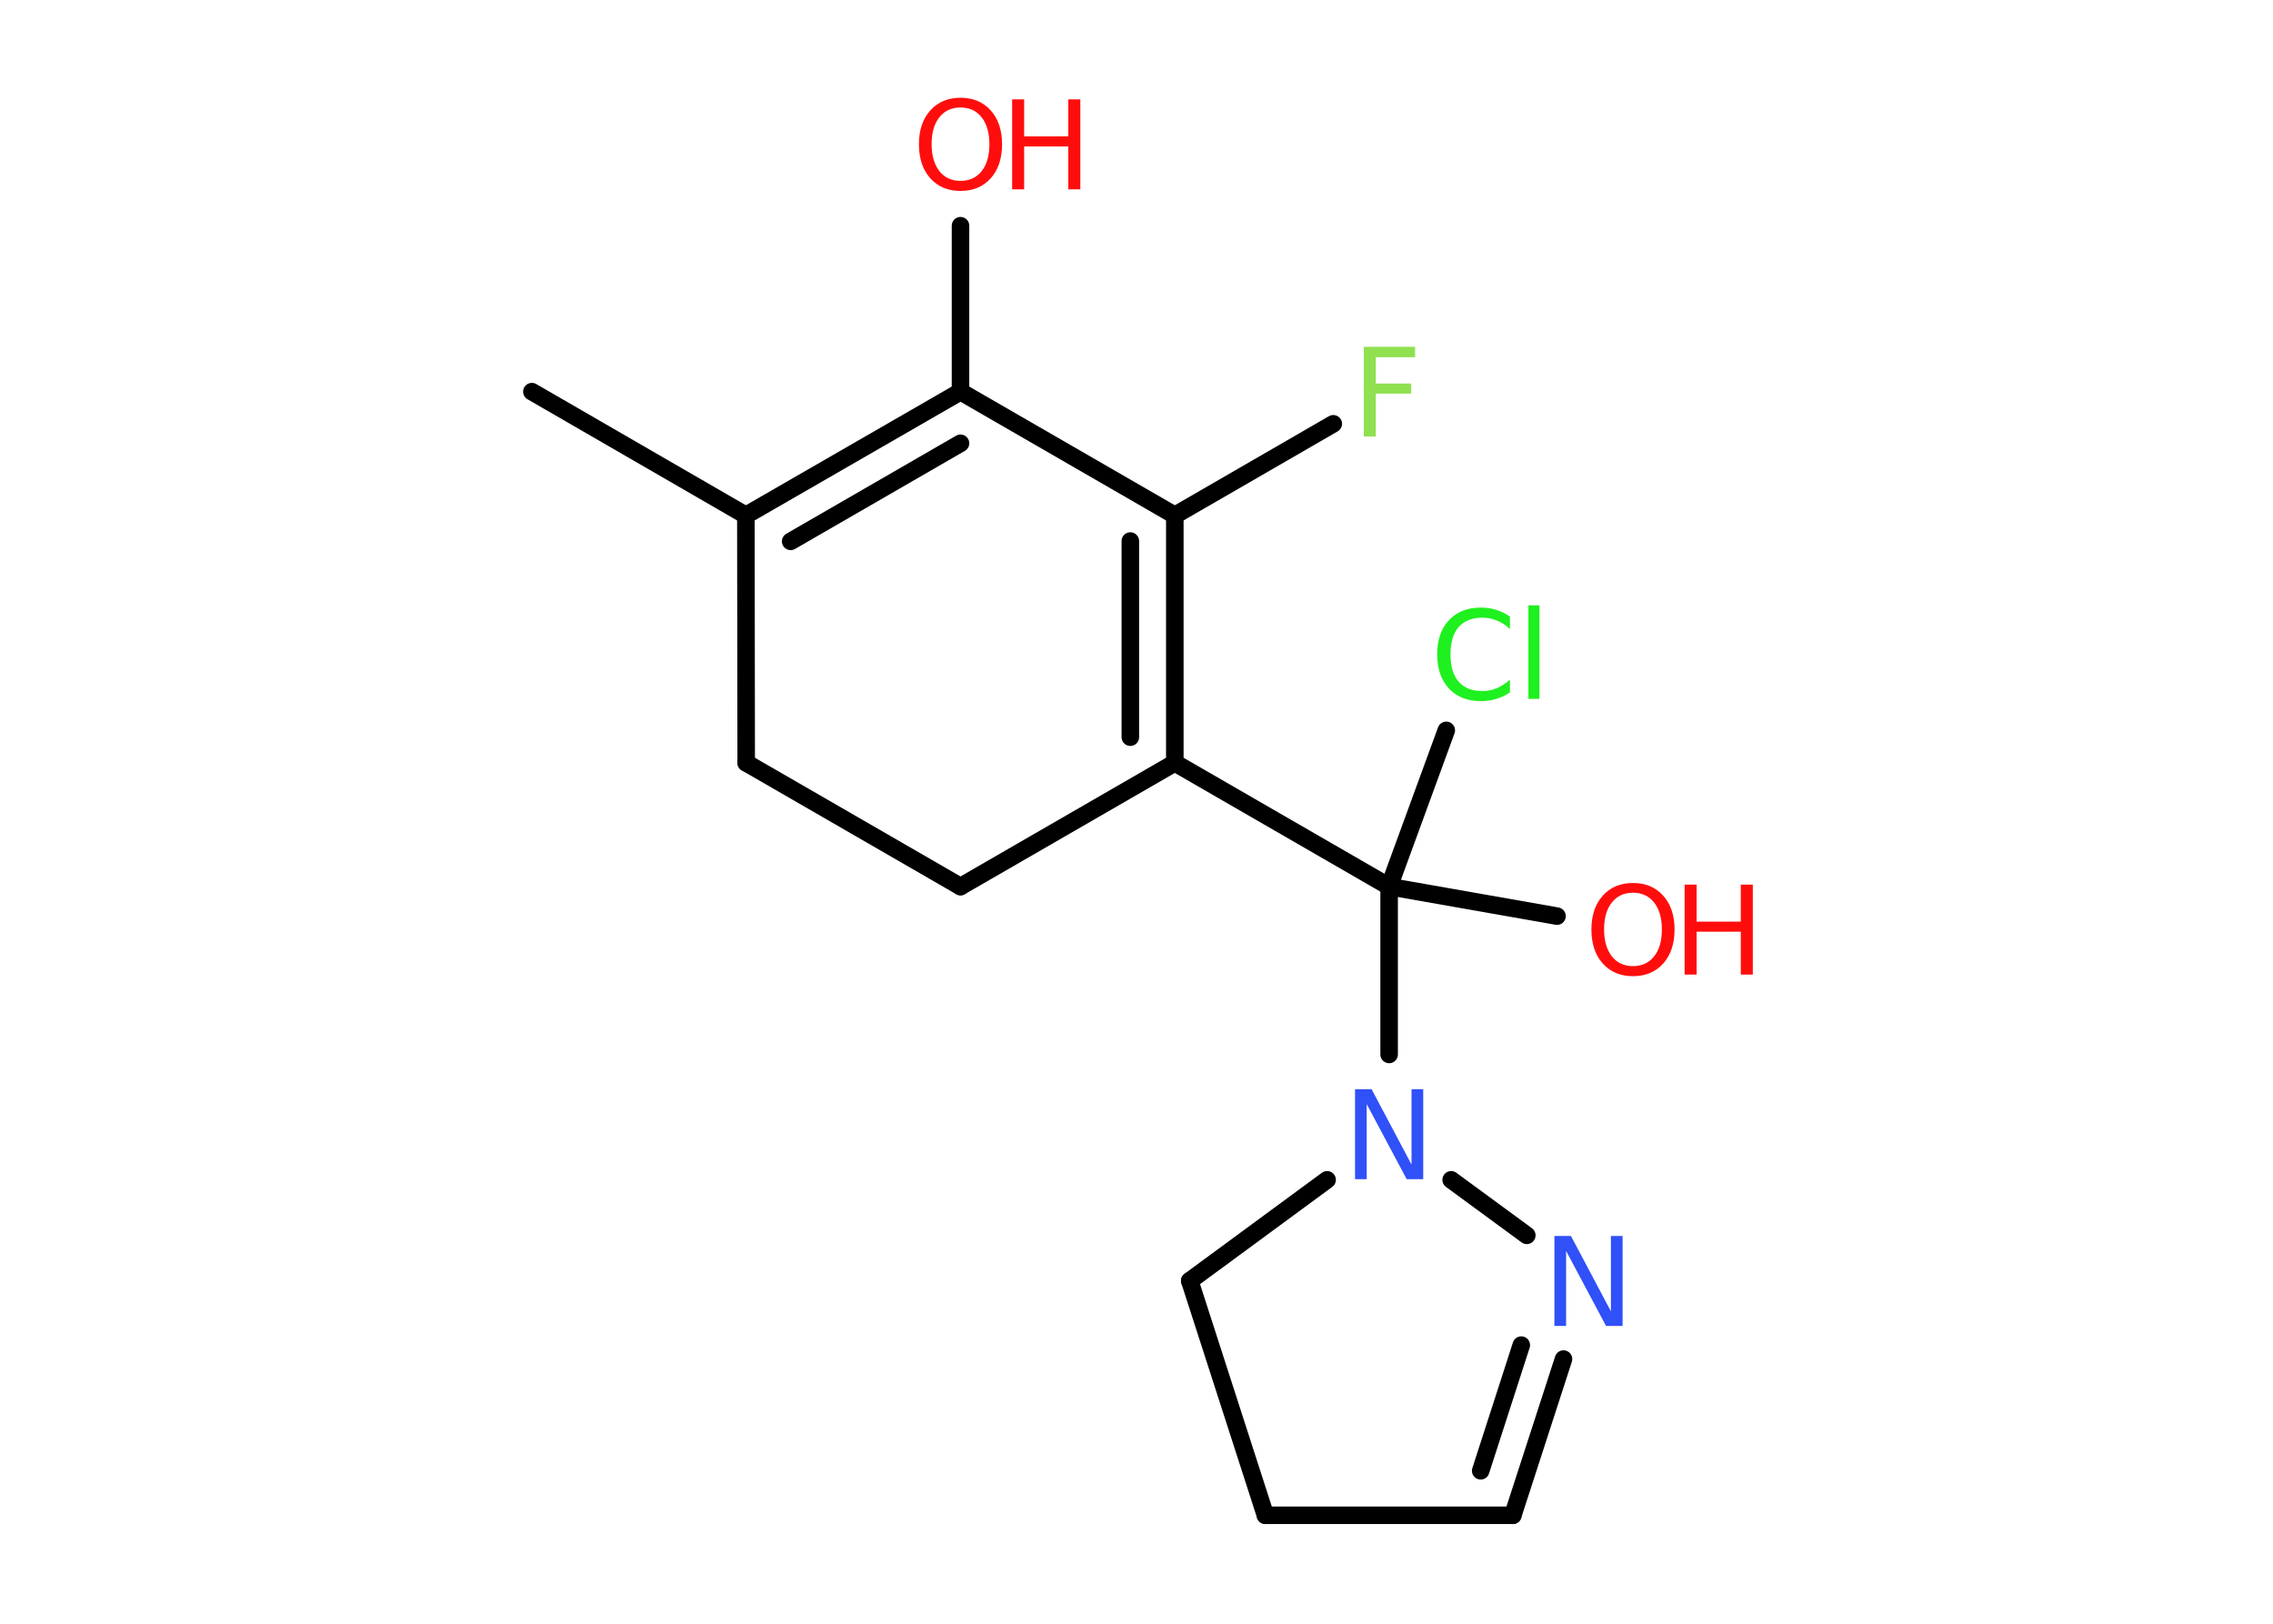 <?xml version='1.0' encoding='UTF-8'?>
<!DOCTYPE svg PUBLIC "-//W3C//DTD SVG 1.1//EN" "http://www.w3.org/Graphics/SVG/1.1/DTD/svg11.dtd">
<svg version='1.2' xmlns='http://www.w3.org/2000/svg' xmlns:xlink='http://www.w3.org/1999/xlink' width='70.0mm' height='50.0mm' viewBox='0 0 70.0 50.0'>
  <desc>Generated by the Chemistry Development Kit (http://github.com/cdk)</desc>
  <g stroke-linecap='round' stroke-linejoin='round' stroke='#000000' stroke-width='.54' fill='#FF0D0D'>
    <rect x='.0' y='.0' width='70.0' height='50.0' fill='#FFFFFF' stroke='none'/>
    <g id='mol1' class='mol'>
      <line id='mol1bnd1' class='bond' x1='16.38' y1='12.06' x2='22.97' y2='15.87'/>
      <g id='mol1bnd2' class='bond'>
        <line x1='29.58' y1='12.06' x2='22.97' y2='15.87'/>
        <line x1='29.58' y1='13.65' x2='24.35' y2='16.67'/>
      </g>
      <line id='mol1bnd3' class='bond' x1='29.58' y1='12.06' x2='29.58' y2='6.95'/>
      <line id='mol1bnd4' class='bond' x1='29.58' y1='12.06' x2='36.18' y2='15.87'/>
      <line id='mol1bnd5' class='bond' x1='36.18' y1='15.87' x2='41.06' y2='13.05'/>
      <g id='mol1bnd6' class='bond'>
        <line x1='36.18' y1='23.49' x2='36.18' y2='15.87'/>
        <line x1='34.81' y1='22.7' x2='34.81' y2='16.66'/>
      </g>
      <line id='mol1bnd7' class='bond' x1='36.18' y1='23.49' x2='42.78' y2='27.3'/>
      <line id='mol1bnd8' class='bond' x1='42.78' y1='27.3' x2='47.95' y2='28.21'/>
      <line id='mol1bnd9' class='bond' x1='42.78' y1='27.3' x2='44.54' y2='22.49'/>
      <line id='mol1bnd10' class='bond' x1='42.78' y1='27.3' x2='42.78' y2='32.47'/>
      <line id='mol1bnd11' class='bond' x1='40.87' y1='36.33' x2='36.64' y2='39.44'/>
      <line id='mol1bnd12' class='bond' x1='36.64' y1='39.44' x2='38.97' y2='46.66'/>
      <line id='mol1bnd13' class='bond' x1='38.97' y1='46.66' x2='46.59' y2='46.66'/>
      <g id='mol1bnd14' class='bond'>
        <line x1='46.59' y1='46.66' x2='48.15' y2='41.85'/>
        <line x1='45.6' y1='45.29' x2='46.85' y2='41.42'/>
      </g>
      <line id='mol1bnd15' class='bond' x1='44.69' y1='36.33' x2='47.02' y2='38.04'/>
      <line id='mol1bnd16' class='bond' x1='36.18' y1='23.49' x2='29.58' y2='27.3'/>
      <line id='mol1bnd17' class='bond' x1='29.58' y1='27.3' x2='22.98' y2='23.49'/>
      <line id='mol1bnd18' class='bond' x1='22.97' y1='15.87' x2='22.98' y2='23.49'/>
      <g id='mol1atm4' class='atom'>
        <path d='M29.58 3.31q-.41 .0 -.65 .3q-.24 .3 -.24 .83q.0 .52 .24 .83q.24 .3 .65 .3q.41 .0 .65 -.3q.24 -.3 .24 -.83q.0 -.52 -.24 -.83q-.24 -.3 -.65 -.3zM29.58 3.01q.58 .0 .93 .39q.35 .39 .35 1.04q.0 .66 -.35 1.05q-.35 .39 -.93 .39q-.58 .0 -.93 -.39q-.35 -.39 -.35 -1.05q.0 -.65 .35 -1.04q.35 -.39 .93 -.39z' stroke='none'/>
        <path d='M31.17 3.06h.37v1.14h1.36v-1.14h.37v2.77h-.37v-1.32h-1.36v1.32h-.37v-2.77z' stroke='none'/>
      </g>
      <path id='mol1atm6' class='atom' d='M41.99 10.68h1.59v.32h-1.21v.81h1.09v.31h-1.09v1.32h-.37v-2.77z' stroke='none' fill='#90E050'/>
      <g id='mol1atm9' class='atom'>
        <path d='M50.29 27.49q-.41 .0 -.65 .3q-.24 .3 -.24 .83q.0 .52 .24 .83q.24 .3 .65 .3q.41 .0 .65 -.3q.24 -.3 .24 -.83q.0 -.52 -.24 -.83q-.24 -.3 -.65 -.3zM50.29 27.19q.58 .0 .93 .39q.35 .39 .35 1.04q.0 .66 -.35 1.05q-.35 .39 -.93 .39q-.58 .0 -.93 -.39q-.35 -.39 -.35 -1.05q.0 -.65 .35 -1.04q.35 -.39 .93 -.39z' stroke='none'/>
        <path d='M51.88 27.24h.37v1.14h1.36v-1.14h.37v2.77h-.37v-1.32h-1.36v1.32h-.37v-2.77z' stroke='none'/>
      </g>
      <path id='mol1atm10' class='atom' d='M46.5 18.97v.4q-.19 -.18 -.4 -.26q-.21 -.09 -.45 -.09q-.47 .0 -.73 .29q-.25 .29 -.25 .84q.0 .55 .25 .84q.25 .29 .73 .29q.24 .0 .45 -.09q.21 -.09 .4 -.26v.39q-.2 .14 -.42 .2q-.22 .07 -.47 .07q-.63 .0 -.99 -.39q-.36 -.39 -.36 -1.05q.0 -.67 .36 -1.05q.36 -.39 .99 -.39q.25 .0 .47 .07q.22 .07 .41 .2zM47.07 18.64h.34v2.88h-.34v-2.88z' stroke='none' fill='#1FF01F'/>
      <path id='mol1atm11' class='atom' d='M41.74 33.54h.5l1.23 2.32v-2.32h.36v2.77h-.51l-1.23 -2.31v2.31h-.36v-2.77z' stroke='none' fill='#3050F8'/>
      <path id='mol1atm15' class='atom' d='M47.88 38.06h.5l1.23 2.32v-2.32h.36v2.77h-.51l-1.23 -2.31v2.31h-.36v-2.77z' stroke='none' fill='#3050F8'/>
    </g>
  </g>
</svg>

